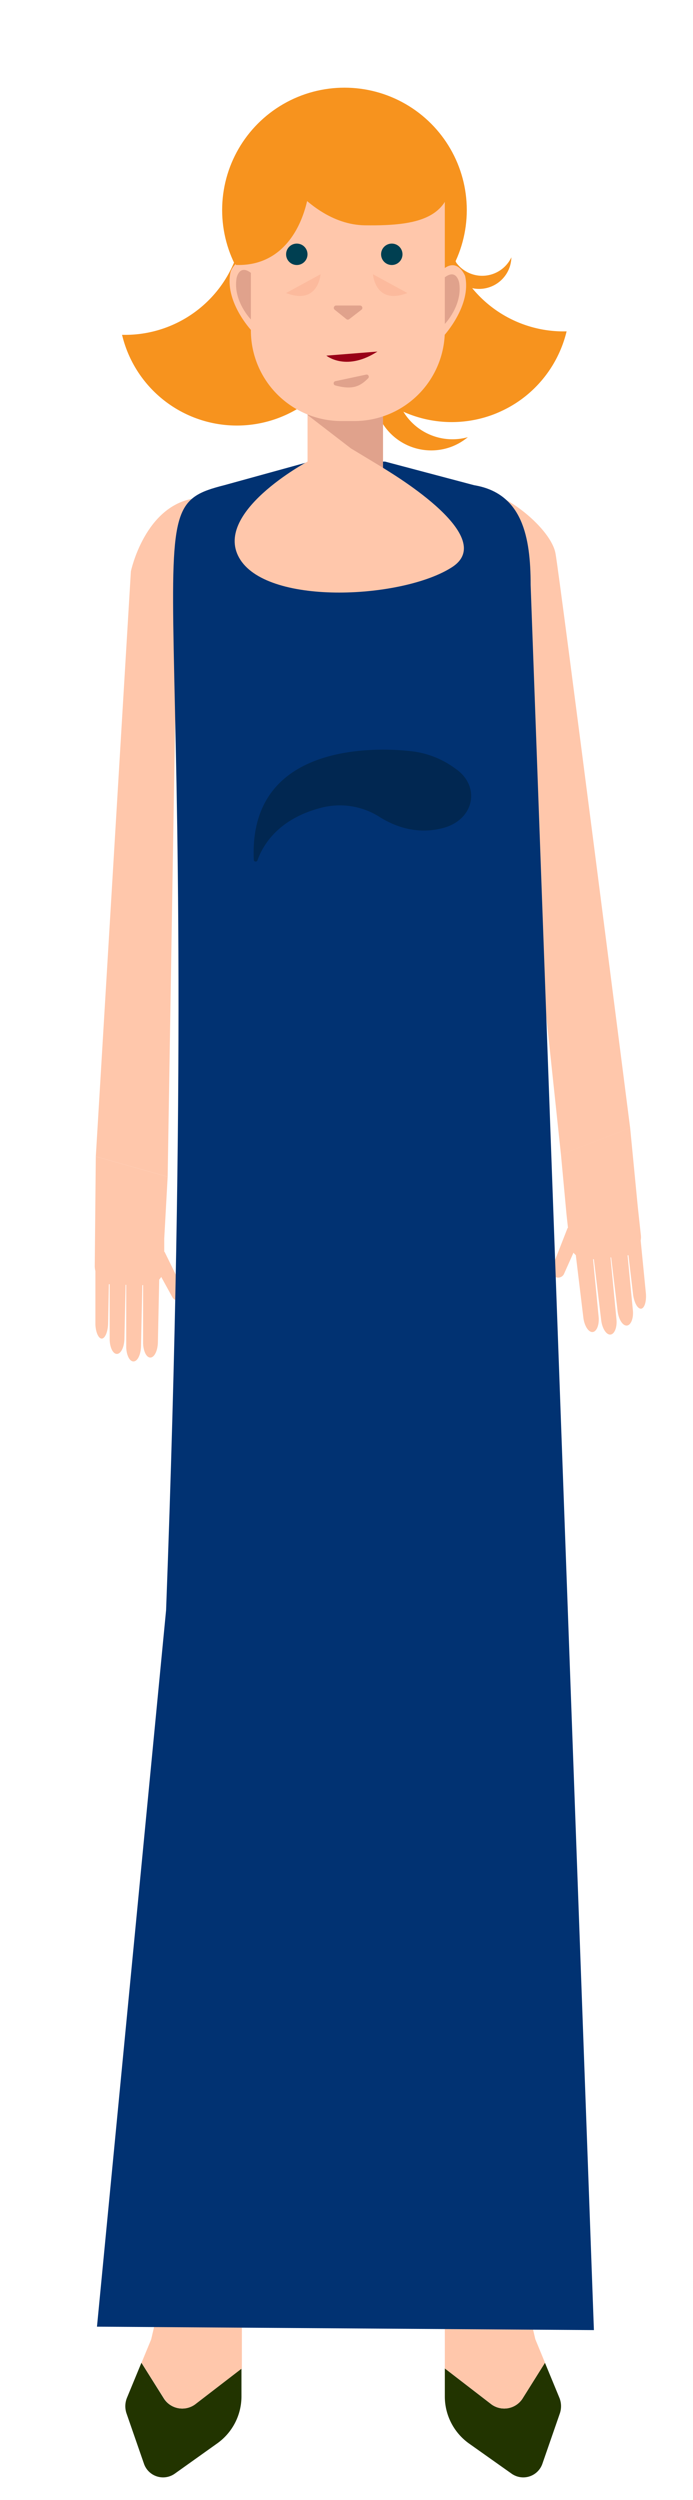 <svg xmlns="http://www.w3.org/2000/svg" viewBox="0 0 202.53 730.3"><defs><style>.cls-1{fill:#223400;}.cls-2{fill:#ffc7ab;}.cls-3{fill:#0d4a82;}.cls-4{fill:#013272;}.cls-5{fill:#f7931e;}.cls-6{fill:#42210b;}.cls-7{fill:none;}.cls-8{fill:#e0a28c;}.cls-9{fill:#003f51;}.cls-10{fill:#990016;}.cls-11{fill:#fcba9d;}.cls-12{fill:#012751;}</style></defs><title>Julia</title><g id="Layer_7" data-name="Layer 7"><path class="cls-1" d="M56.94,702.42a6.35,6.35,0,0,1-9-1.66l-6.61-10.53-4.21,10.2a6.54,6.54,0,0,0-.13,4.65l5.09,14.67a5.91,5.91,0,0,0,9,2.88l12.43-8.86a16.86,16.86,0,0,0,7.06-13.72v-8.16Z"/><path class="cls-1" d="M143.66,702.42a6.36,6.36,0,0,0,9-1.66l6.6-10.53,4.21,10.2a6.54,6.54,0,0,1,.13,4.65l-5.09,14.67a5.91,5.91,0,0,1-9,2.88L137,713.77A16.86,16.86,0,0,1,130,700.05v-8.16Z"/><path class="cls-2" d="M130,653.19v38.7l13.68,10.53a6.36,6.36,0,0,0,9-1.66l6.6-10.53-2.59-6.29-.25-.61-7-30.14"/><path class="cls-2" d="M51.2,653.19l-7,30.14-.24.61-2.6,6.29L48,700.76a6.35,6.35,0,0,0,9,1.66l13.69-10.53v-38.7"/></g><g id="Layer_2" data-name="Layer 2"><path class="cls-3" d="M69.64,323s28.45,17.6,84.74,40.76l-7.23,3C113.9,376.79,74.43,356,69.64,323Z"/><path class="cls-2" d="M38.25,166.91s4.09-19.48,19-21.38c7.09-.9-6,61.07-6,61.07L49,343.76l-21-5.91Z"/><path class="cls-2" d="M27.88,387V371.32a5.92,5.92,0,0,1-.19-1.41l.08-8.41L28,337.85l21,5.91-1,18.08,0,3.82.13.1,5.5,11.2a2.12,2.12,0,0,1-.73,2.64,1.8,1.8,0,0,1-2.49-.57l-3.29-6a4.49,4.49,0,0,1-.59.77l-.39,18.47c-.09,2.34-1,4.24-2.15,4.31s-2.07-1.75-2.17-4.08l0-17.08h-.23l-.38,18c-.09,2.34-1,4.24-2.15,4.3s-2.08-1.74-2.17-4.07l0-18.32h-.19l-.34,15.89c-.08,2.34-1,4.24-2.15,4.3s-2.07-1.74-2.16-4.07l0-16.29-.24,0-.1,5.28-.12,6.28c-.08,2.34-.86,4.25-1.81,4.32S28,389.3,27.88,387Z"/><path class="cls-2" d="M162.35,161.68c-1.32-7.26-14.64-17.76-20.81-17.76s7.93,57.19,7.93,57.19l14.47,136.2,20.22-7.81S163.67,169,162.35,161.68Z"/><path class="cls-2" d="M188.78,378l-1.54-15.6a5.15,5.15,0,0,0,.07-1.42l-.91-8.38-2.24-23.13-20.22,7.81,1.63,17.58.42,3.81-.13.1-4.57,11.69a2.1,2.1,0,0,0,1,2.57,1.89,1.89,0,0,0,2.51-.81l2.8-6.27a5.09,5.09,0,0,0,.68.71l2.22,18.38c.32,2.32,1.47,4.13,2.64,4.09s2-1.94,1.83-4.27l-1.65-17,.23,0,2.16,17.92c.32,2.33,1.47,4.14,2.64,4.09s2-1.93,1.83-4.27l-1.76-18.27.19,0,1.9,15.82c.32,2.32,1.47,4.13,2.64,4.09s2-1.94,1.83-4.27l-1.57-16.24.25-.05.62,5.25.74,6.25c.31,2.33,1.3,4.16,2.29,4.13S188.93,380.36,188.78,378Z"/><path class="cls-4" d="M138.56,141.74l-26-6.89H90.53l-25,6.89C37,149,60.35,153.35,48.54,470.36L28.34,679.69l145.23,1L155.08,170.88C155.08,156.84,152.68,144.08,138.56,141.74Z"/><path class="cls-4" d="M118.83,308.27v25.36a7.33,7.33,0,0,0,2,5l31.3-30.35Z"/><path class="cls-5" d="M69.63,100a8.74,8.74,0,0,0,1.07-.68A9.74,9.74,0,0,0,74.07,88.1c.24.26.49.54.71.83a9.85,9.85,0,0,1-1.85,14,10.13,10.13,0,0,1-1.07.68,10.38,10.38,0,0,1-13.16-2.94,9.13,9.13,0,0,1-.62-.91,10.28,10.28,0,0,1-.87-1.84A10.35,10.35,0,0,0,69.63,100Z"/><circle class="cls-5" cx="100.67" cy="61.36" r="35.75"/><path class="cls-5" d="M133.71,77.5a32,32,0,0,1-1.67-4,34.38,34.38,0,0,1-.91-19.17A34.53,34.53,0,0,0,99.38,100a33.3,33.3,0,0,0,1.67,4,34.49,34.49,0,0,0,42.13,17.45,32.56,32.56,0,0,0,3.44-1.4,34.1,34.1,0,0,0,8.83-5.93A34.67,34.67,0,0,0,165.59,96.8,34.52,34.52,0,0,1,133.71,77.5Z"/><path class="cls-5" d="M67.55,78.54a36.85,36.85,0,0,0,1.67-4,34.37,34.37,0,0,0,.9-19.17A34.53,34.53,0,0,1,101.88,101a35.3,35.3,0,0,1-1.67,4,34.5,34.5,0,0,1-64.54-7.19A34.54,34.54,0,0,0,67.55,78.54Z"/><path class="cls-5" d="M117.58,119.74a16.87,16.87,0,0,1,3.89-21.07,16.41,16.41,0,0,0-1.71.58,16.78,16.78,0,0,0-9.29,21.83,18.8,18.8,0,0,0,.92,1.92,16.78,16.78,0,0,0,20.92,7.36c.56-.23,1.1-.49,1.63-.77a17.47,17.47,0,0,0,2.79-1.88A16.79,16.79,0,0,1,117.58,119.74Z"/><path class="cls-5" d="M139,80.37a9.87,9.87,0,0,1-1.15-.32,9.43,9.43,0,0,1-6.35-9.11c-.14.31-.27.62-.39.94a9.43,9.43,0,0,0,17.83,6.17,7.21,7.21,0,0,0,.28-1,9.29,9.29,0,0,0,.23-1.88A9.44,9.44,0,0,1,139,80.37Z"/><path class="cls-6" d="M111.4,62.65c2.88-2.43,6.62-2,9.32.45.88.79,1.93-.72,1.06-1.5a8.66,8.66,0,0,0-11.56-.36.92.92,0,0,0,1.18,1.41Z"/><path class="cls-6" d="M89.93,57.41a8.67,8.67,0,0,0-10.86,4c-.58,1,.89,2.13,1.48,1.1,1.8-3.15,5.21-4.77,8.7-3.37a.92.92,0,0,0,.68-1.71Z"/><path class="cls-7" d="M100.91,69.36v-6a8.63,8.63,0,0,1-1.39-3.49A52.71,52.71,0,0,0,100.91,69.36Z"/><polygon class="cls-8" points="111.94 141.74 111.94 120.61 89.88 119.36 89.88 121.24 111.07 141.38 111.94 141.74"/><path class="cls-2" d="M129.79,98s8.07-8.78,6.14-17.37c0,0-2-5.15-6-2.29Z"/><path class="cls-2" d="M82.19,40.27h38.92A8.87,8.87,0,0,1,130,49.14V96.58A26.46,26.46,0,0,1,103.51,123H99.78A26.46,26.46,0,0,1,73.32,96.58V49.14a8.87,8.87,0,0,1,8.87-8.87Z"/><circle class="cls-9" cx="114.5" cy="74.29" r="3.13"/><circle class="cls-9" cx="86.74" cy="74.29" r="3.13"/><path class="cls-8" d="M97.8,90.47l3.43,2.76a.68.68,0,0,0,.85,0l3.56-2.75a.69.69,0,0,0-.42-1.23h-7A.69.69,0,0,0,97.8,90.47Z"/><path class="cls-8" d="M130,94.63s5.24-5.42,4.2-12c0,0-.71-4.26-4.2-1.62Z"/><path class="cls-2" d="M73.41,96.46s-8-8.55-6-17.14c0,0,2-5.16,5.95-2.3Z"/><path class="cls-8" d="M73.32,93.33s-5.25-5.42-4.2-12c0,0,.71-4.26,4.2-1.62Z"/><path class="cls-8" d="M107.56,110.54c-2.28,2.27-4.44,3.45-9.55,2.06a.64.64,0,0,1,0-1.25l9.06-1.93A.64.64,0,0,1,107.56,110.54Z"/><path class="cls-10" d="M95.38,103.89s5.49,4.53,14.28-.79l.65-.4Z"/><path class="cls-11" d="M109,80.12s.61,9.13,10.06,5.48L109,80.12"/><path class="cls-11" d="M93.68,80.12s-.62,9.13-10.07,5.48l10.07-5.48"/><path class="cls-2" d="M102.57,131l-12.69-9.77v13.61S61.54,150,70.24,163.52s47.78,11.33,61.91,2.14-20.05-28.74-20.21-29Z"/><path class="cls-12" d="M75.23,251.37c1.51-4.3,5.92-12.06,18.45-15.35a21.65,21.65,0,0,1,16.94,2.44c4.27,2.76,11,5.57,19,3.39,9.12-2.5,10.9-12.33,3.39-17.37a26.51,26.51,0,0,0-11.76-4.89S72.29,212,74.18,251.26C74.21,251.77,75.06,251.86,75.23,251.37Z"/><path class="cls-5" d="M77.78,39.22c-3,1.15,10.06,26.33,28.85,26.6,17.13.25,27.42-2.52,25.22-20C130.24,33.09,95.61,32.48,77.78,39.22Z"/><path class="cls-5" d="M70.24,50.4c-.59,3.2-2,27-1.26,27C86.1,78,92.69,59.35,90.49,41.91,88.88,29.14,73.32,33.7,70.24,50.4Z"/></g></svg>